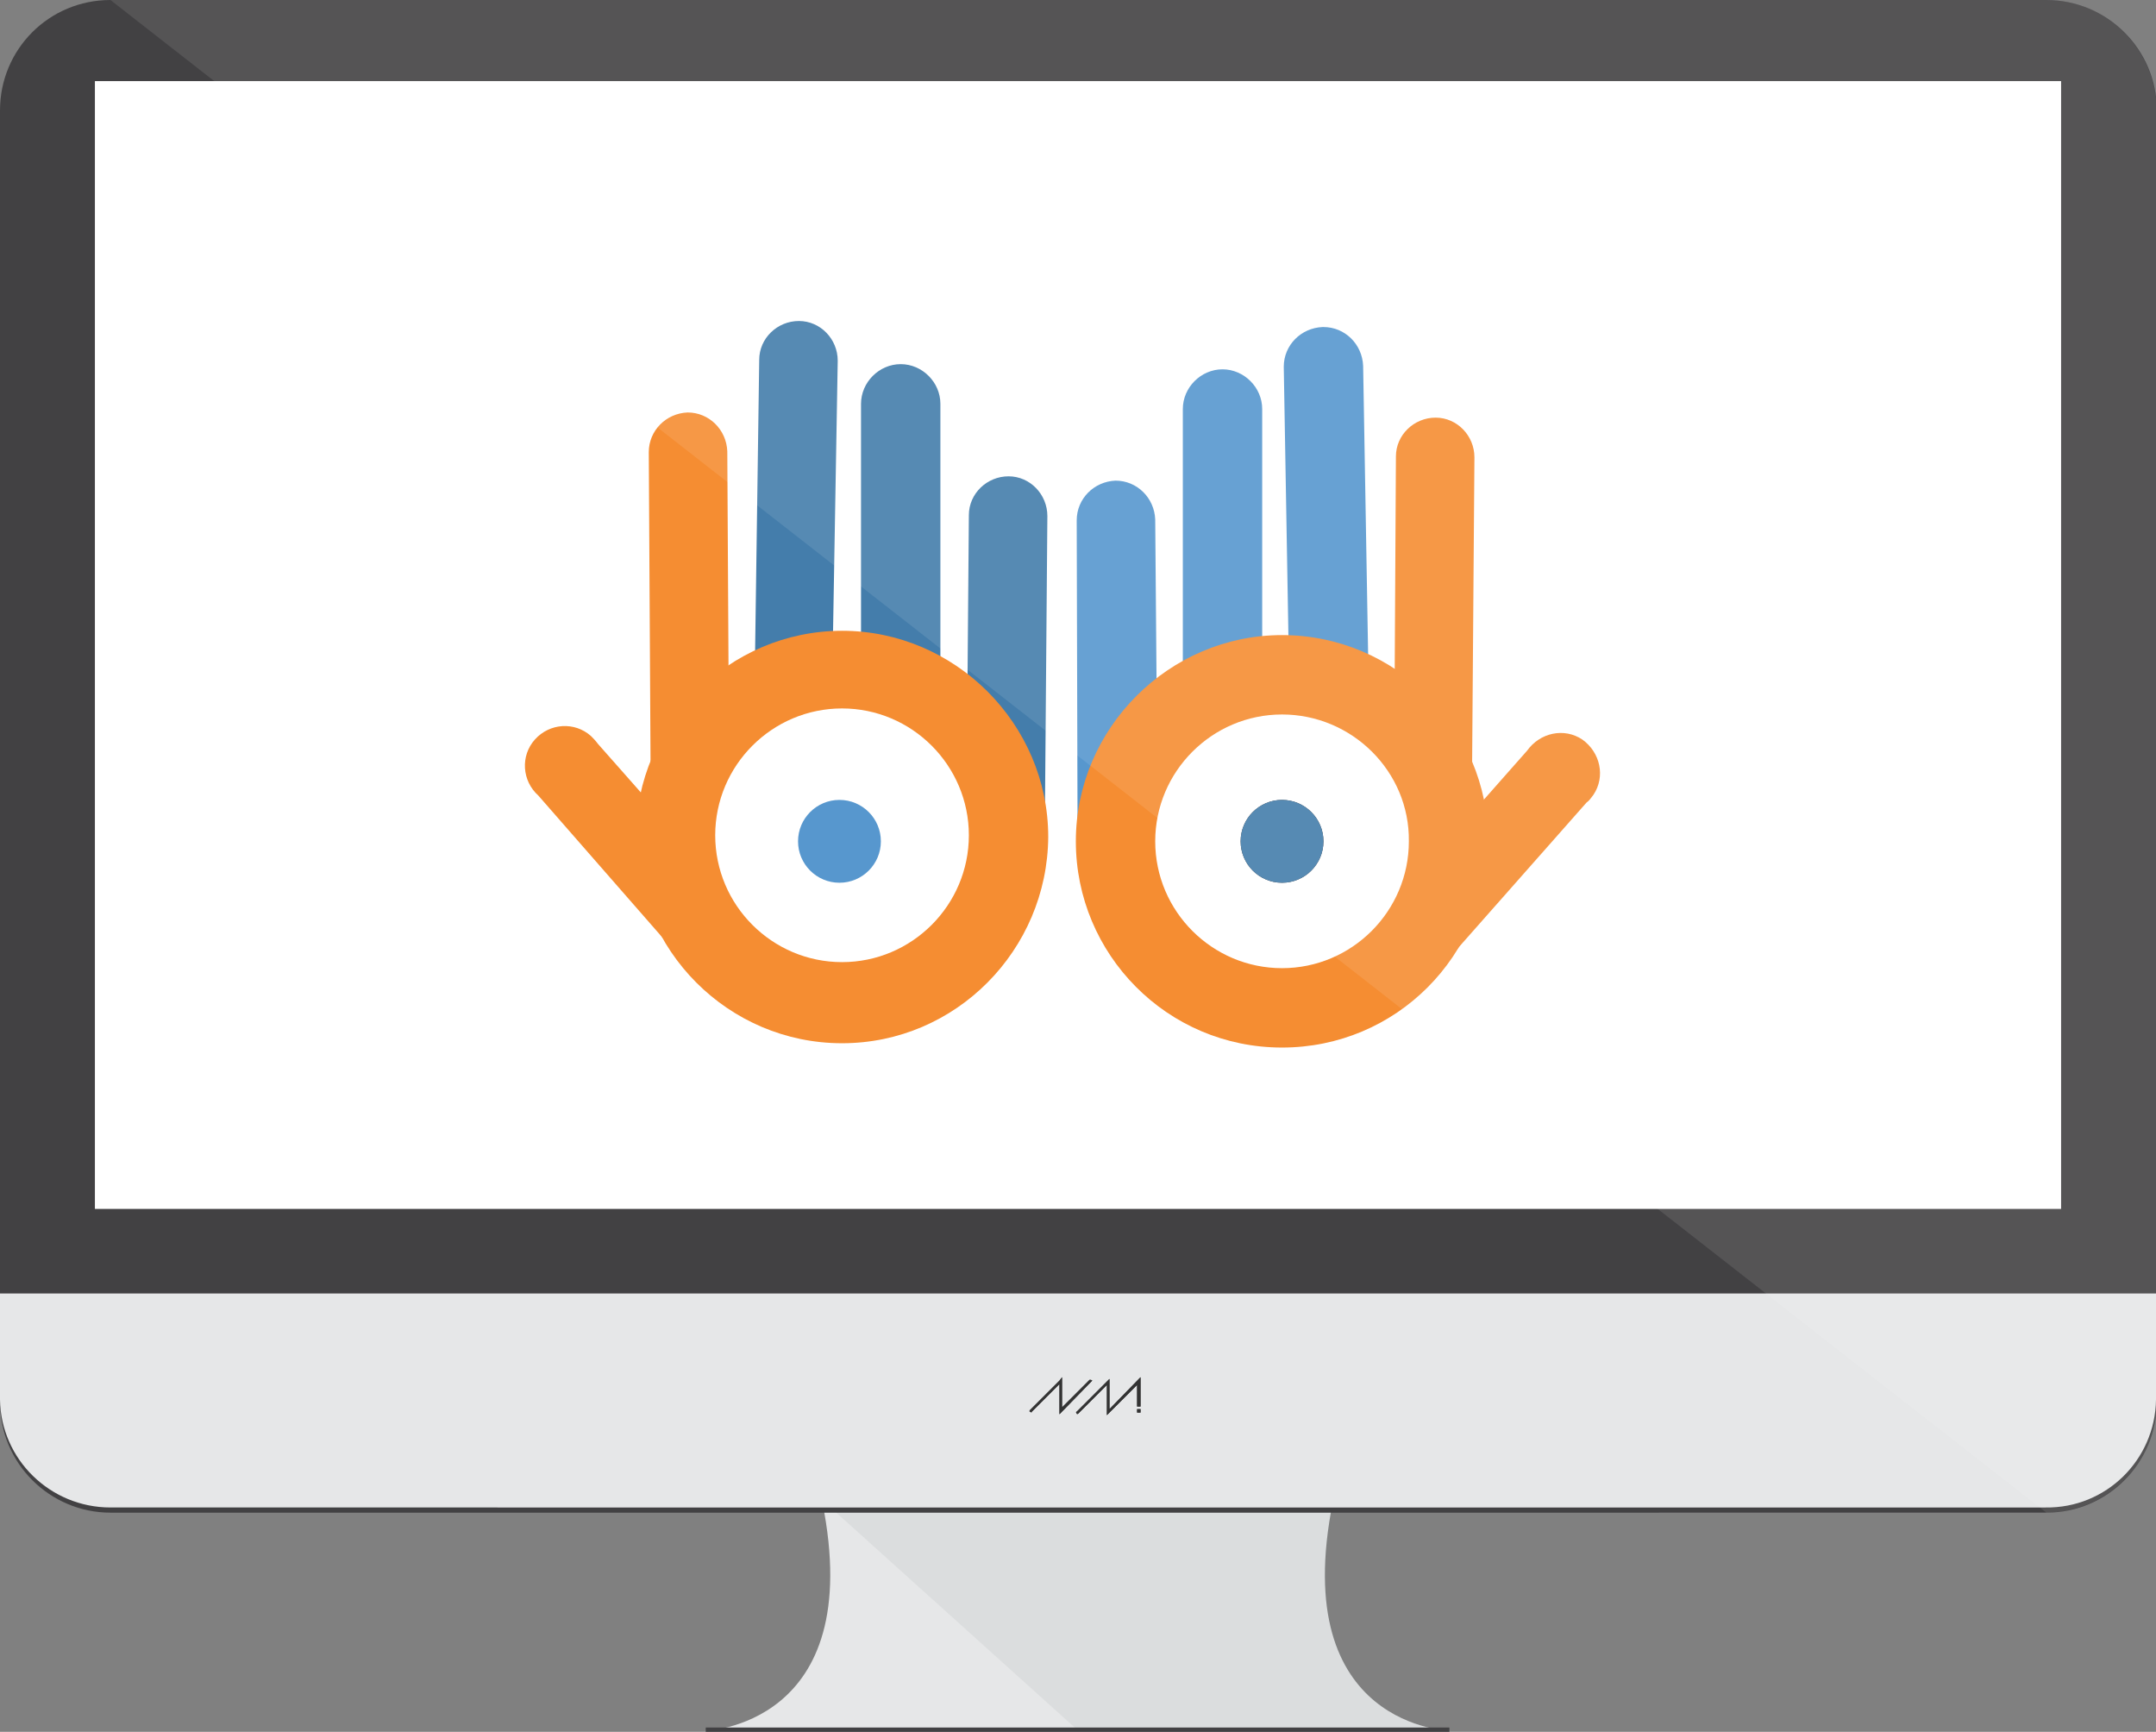 <?xml version="1.0" encoding="utf-8"?>
<!-- Generator: Adobe Illustrator 21.0.0, SVG Export Plug-In . SVG Version: 6.00 Build 0)  -->
<svg version="1.1" id="Layer_1" xmlns="http://www.w3.org/2000/svg" xmlns:xlink="http://www.w3.org/1999/xlink" x="0px" y="0px"
	 viewBox="0 0 249.9 200.7" style="enable-background:new 0 0 249.9 200.7;" xml:space="preserve">
<rect x="0" y="0" width="249.9" height="200.7" fill="#808080" stroke="none"/>
<style type="text/css">
	.st0{fill:#E6E7E8;}
	.st1{opacity:0.1;fill:#818485;enable-background:new    ;}
	.st2{fill:#424143;}
	.st3{fill:#FFFFFF;}
	.st4{fill:#447DAB;}
	.st5{fill:#F58D32;}
	.st6{fill:none;}
	.st7{fill:#5797CE;}
	.st8{fill:#231F20;}
	.st9{opacity:0.1;fill:#FFFFFF;enable-background:new    ;}
	.st10{fill:#333333;}
	.st11{clip-path:url(#SVGID_3_);}
</style>
<title>mac_vol</title>
<path class="st0" d="M168.2,200.6l-43.1-0.2h-0.4l-43.1,0.2c0,0,19-0.4,13.7-26.6h59.2C149.2,200.3,168.2,200.6,168.2,200.6z"/>
<path class="st1" d="M124.9,200.5h0.4l43.1,0.2c0,0-19-0.4-13.7-26.6H95.6"/>
<path class="st2" d="M12.8,0h224.4c7,0,12.8,5.7,12.8,12.8v149.7c0,7-5.7,12.8-12.8,12.8H12.8c-7,0-12.8-5.7-12.8-12.8V12.8
	C0,5.7,5.7,0,12.8,0z"/>
<rect x="11" y="9.4" class="st3" width="227.9" height="130.7"/>
<g>
	<circle class="st3" cx="148.7" cy="97" r="9.6"/>
	<circle class="st3" cx="97.3" cy="97" r="9.6"/>
	<path class="st4" d="M116.6,100.8L116.6,100.8c-2.5,0-4.6-2.1-4.6-4.6l0.3-36.5c0-2.5,2.1-4.5,4.6-4.5l0,0c2.5,0,4.5,2.1,4.5,4.6
		l-0.3,36.5C121.1,98.8,119.1,100.8,116.6,100.8z"/>
	<path class="st4" d="M104.4,110L104.4,110c-2.5,0-4.6-2.1-4.6-4.6V46.8c0-2.5,2.1-4.6,4.6-4.6l0,0c2.5,0,4.6,2.1,4.6,4.6v58.6
		C109,108,106.9,110,104.4,110z"/>
	<path class="st4" d="M91.6,110L91.6,110c-2.5,0-4.5-2.1-4.5-4.6L88,41.7c0-2.5,2.1-4.5,4.6-4.5c2.5,0,4.5,2.1,4.5,4.6l-1.1,63.6
		C96.1,108,94.1,110,91.6,110z"/>
	<path class="st5" d="M80.1,110c-2.5,0-4.5-2-4.6-4.5l-0.3-53.1c0-2.5,2-4.5,4.5-4.6l0,0c2.5,0,4.5,2,4.6,4.5l0.3,53.1
		C84.6,107.9,82.6,110,80.1,110z"/>
	<path class="st5" d="M85.4,116.1c-1.3,0-2.5-0.5-3.5-1.6L62.4,92.2c-1.9-1.7-2.1-4.6-0.4-6.5c1.7-1.9,4.6-2.1,6.5-0.4
		c0.3,0.3,0.5,0.5,0.8,0.9L89,108.5c1.6,2,1.5,4.9-0.5,6.5C87.5,115.7,86.4,116.1,85.4,116.1L85.4,116.1z"/>
	<circle class="st3" cx="97.6" cy="97" r="19.4"/>
	<path class="st5" d="M97.6,120.9c-13.2,0-23.9-10.8-23.9-23.9s10.8-23.9,23.9-23.9s23.9,10.8,23.9,23.9l0,0
		C121.4,110.1,110.8,120.9,97.6,120.9z M97.6,82.1c-8.1,0-14.7,6.6-14.7,14.7s6.6,14.7,14.7,14.7s14.7-6.6,14.7-14.7
		S105.7,82.1,97.6,82.1L97.6,82.1z"/>
	<line class="st6" x1="129.5" y1="97" x2="129.3" y2="60.3"/>
	<path class="st7" d="M129.5,101.5c-2.5,0-4.5-2-4.6-4.5l-0.1-36.7c0-2.5,2-4.5,4.5-4.6l0,0c2.5,0,4.5,2,4.6,4.5l0.3,36.5
		C134,99.4,132,101.5,129.5,101.5L129.5,101.5z"/>
	<line class="st6" x1="141.7" y1="106" x2="141.7" y2="47.6"/>
	<path class="st7" d="M141.7,110.6c-2.5,0-4.6-2.1-4.6-4.6V47.4c0-2.5,2.1-4.6,4.6-4.6l0,0c2.5,0,4.6,2.1,4.6,4.6V106
		C146.3,108.5,144.2,110.6,141.7,110.6z"/>
	<line class="st6" x1="154.5" y1="106" x2="153.4" y2="42.4"/>
	<path class="st7" d="M154.5,110.6c-2.5,0-4.5-2-4.6-4.5l-1.1-63.6c0-2.5,2-4.5,4.5-4.6h0.1c2.5,0,4.5,2,4.6,4.5l1.1,63.6
		C159.1,108.5,157.1,110.6,154.5,110.6L154.5,110.6z"/>
	<path class="st5" d="M166,110.6L166,110.6c-2.5,0-4.5-2.1-4.5-4.6l0.3-53.1c0-2.5,2.1-4.5,4.6-4.5l0,0c2.5,0,4.5,2.1,4.5,4.6
		l-0.4,53.1C170.5,108.5,168.5,110.6,166,110.6z"/>
	<path class="st5" d="M160.7,116.8c-2.5,0-4.5-2.1-4.5-4.6c0-1.1,0.4-2.1,1.1-2.9l19.7-22.3c1.5-2.1,4.3-2.7,6.4-1.3
		c2.1,1.5,2.7,4.3,1.3,6.4c-0.3,0.4-0.5,0.7-0.8,0.9l-19.7,22.3C163.2,116.1,162,116.8,160.7,116.8z"/>
	<circle class="st3" cx="148.6" cy="97.5" r="19.4"/>
	<path class="st5" d="M148.6,121.4c-13.3,0-23.9-10.8-23.9-23.9s10.8-23.9,23.9-23.9c13.2,0,23.9,10.8,23.9,23.9
		C172.4,110.8,161.8,121.4,148.6,121.4z M148.6,82.8c-8.1,0-14.7,6.6-14.7,14.7s6.6,14.7,14.7,14.7c8.1,0,14.7-6.6,14.7-14.7
		C163.4,89.4,156.7,82.8,148.6,82.8L148.6,82.8z"/>
	<circle class="st8" cx="148.6" cy="97.5" r="4.8"/>
	<circle class="st4" cx="148.6" cy="97.5" r="4.8"/>
	<circle class="st7" cx="97.3" cy="97.5" r="4.8"/>
</g>
<path class="st0" d="M249.9,149.9v12.3c-0.1,7-5.8,12.6-12.8,12.5H12.8c-7,0-12.7-5.6-12.8-12.5v-12.3H249.9z"/>
<rect x="81.8" y="200.2" class="st2" width="86.2" height="0.5"/>
<path class="st9" d="M12.8,0h224.4c7,0,12.7,5.7,12.8,12.8v149.7c0,7-5.7,12.7-12.8,12.8"/>
<g>
	<g>
		<g>
			<path id="SVGID_1_" class="st10" d="M132.2,159.6v3.4h-0.4v-2.5l-3.5,3.5v-3.5l-1.7,1.7l-0.4,0.4l-1.2,1.2
				c-0.1,0.1-0.2,0.1-0.2,0c-0.1-0.1-0.1-0.2,0-0.2l1.4-1.4l0.4-0.4l2-2v3.5L132.2,159.6z M131.8,163.7h0.4v-0.4h-0.4V163.7z
				 M126.6,160C126.6,159.9,126.6,159.9,126.6,160c-0.1-0.1-0.2-0.1-0.3-0.1l-3.2,3.2l0,0v-3.5l-0.3,0.4l0,0l-1.3,1.3l-1.2,1.2l0,0
				l-0.9,0.9c-0.1,0.1-0.1,0.2,0,0.2c0.1,0.1,0.2,0.1,0.2,0l0,0l3.2-3.2l0,0l0,0v3.5L126.6,160C126.6,160.1,126.6,160.1,126.6,160
				C126.7,160,126.7,160,126.6,160z"/>
		</g>
		<g>
			<defs>
				<path id="SVGID_2_" d="M132.2,159.6v3.4h-0.4v-2.5l-3.5,3.5v-3.5l-1.7,1.7l-0.4,0.4l-1.2,1.2c-0.1,0.1-0.2,0.1-0.2,0
					c-0.1-0.1-0.1-0.2,0-0.2l1.4-1.4l0.4-0.4l2-2v3.5L132.2,159.6z M131.8,163.7h0.4v-0.4h-0.4V163.7z M126.6,160
					C126.6,159.9,126.6,159.9,126.6,160c-0.1-0.1-0.2-0.1-0.3-0.1l-3.2,3.2l0,0v-3.5l-0.3,0.4l0,0l-1.3,1.3l-1.2,1.2l0,0l-0.9,0.9
					c-0.1,0.1-0.1,0.2,0,0.2c0.1,0.1,0.2,0.1,0.2,0l0,0l3.2-3.2l0,0l0,0v3.5L126.6,160C126.6,160.1,126.6,160.1,126.6,160
					C126.7,160,126.7,160,126.6,160z"/>
			</defs>
			<clipPath id="SVGID_3_">
				<use xlink:href="#SVGID_2_"  style="overflow:visible;"/>
			</clipPath>
			<g class="st11">
				<rect x="118.8" y="158.7" class="st10" width="14" height="6.5"/>
			</g>
		</g>
	</g>
</g>
</svg>
